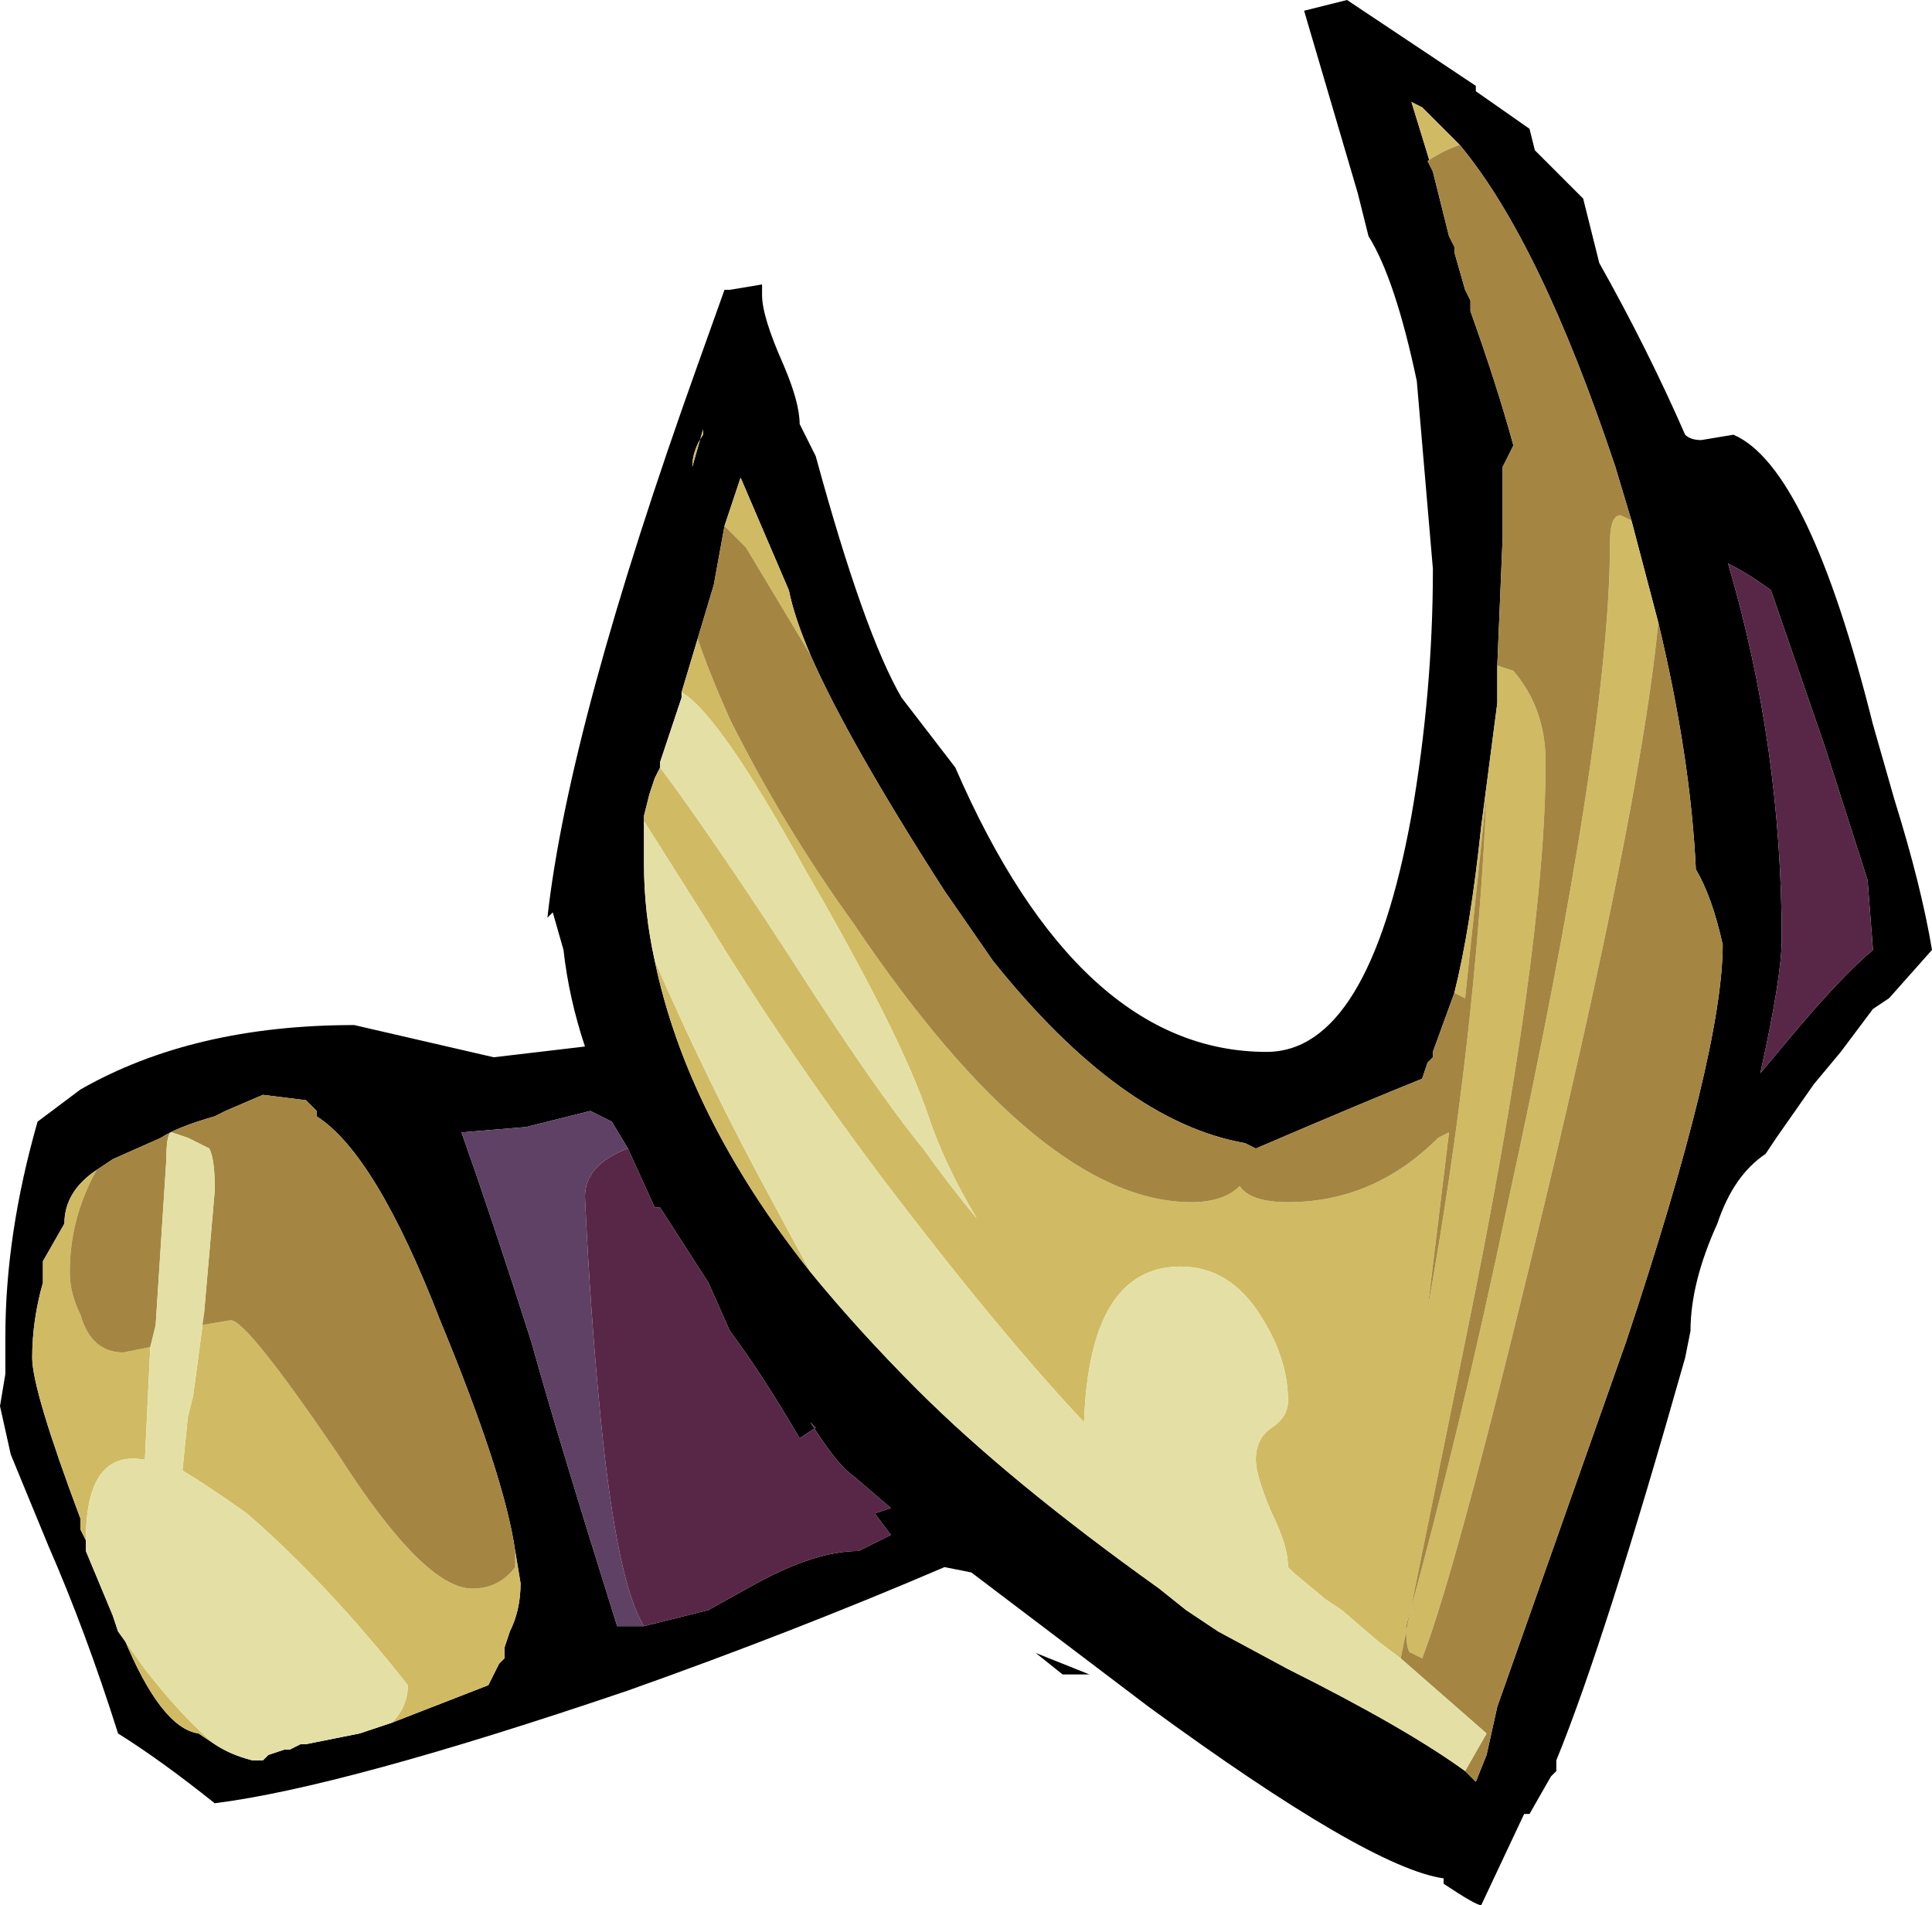 <?xml version="1.0" encoding="UTF-8" standalone="no"?>
<svg xmlns:ffdec="https://www.free-decompiler.com/flash" xmlns:xlink="http://www.w3.org/1999/xlink" ffdec:objectType="shape" height="17.75px" width="18.0px" xmlns="http://www.w3.org/2000/svg">
  <g transform="matrix(1.0, 0.0, 0.0, 1.0, 8.65, 11.3)">
    <path d="M6.1 -9.45 L6.25 -8.85 Q6.7 -8.05 7.05 -7.25 7.1 -7.2 7.2 -7.2 L7.5 -7.25 Q8.2 -6.95 8.8 -4.55 L9.0 -3.85 Q9.25 -3.05 9.35 -2.45 L8.95 -2.0 8.8 -1.9 8.5 -1.5 8.25 -1.2 7.9 -0.7 7.8 -0.55 Q7.5 -0.35 7.35 0.1 7.1 0.65 7.1 1.1 L7.05 1.35 Q6.3 4.0 5.85 5.1 L5.85 5.2 5.8 5.25 5.6 5.6 5.55 5.6 5.15 6.45 Q5.1 6.45 4.8 6.25 L4.8 6.2 Q4.1 6.1 2.05 4.6 L0.4 3.35 0.15 3.3 Q-1.25 3.9 -2.8 4.45 -5.45 5.35 -6.65 5.5 -7.15 5.1 -7.55 4.85 -7.85 3.9 -8.2 3.1 L-8.55 2.25 -8.65 1.8 -8.6 1.5 Q-8.6 1.35 -8.6 1.15 -8.6 0.2 -8.3 -0.85 L-7.9 -1.15 Q-6.85 -1.75 -5.35 -1.75 L-4.05 -1.45 -3.2 -1.55 Q-3.35 -2.0 -3.4 -2.45 L-3.5 -2.8 -3.55 -2.75 Q-3.35 -4.55 -2.15 -7.9 L-1.9 -8.6 -1.85 -8.6 -1.55 -8.65 -1.55 -8.55 Q-1.55 -8.35 -1.35 -7.9 -1.2 -7.55 -1.2 -7.35 L-1.05 -7.05 Q-0.6 -5.4 -0.25 -4.8 L0.25 -4.15 Q1.4 -1.5 3.15 -1.5 4.1 -1.5 4.5 -3.7 4.7 -4.85 4.7 -6.0 L4.55 -7.75 Q4.35 -8.7 4.1 -9.1 L4.0 -9.5 3.5 -11.2 3.9 -11.3 5.1 -10.5 5.1 -10.45 5.6 -10.1 5.65 -9.9 6.1 -9.45 M4.95 -9.95 L4.6 -10.3 4.5 -10.35 4.7 -9.7 4.85 -9.1 4.9 -9.0 4.9 -8.95 5.0 -8.6 5.05 -8.5 5.05 -8.4 Q5.3 -7.7 5.45 -7.15 5.4 -7.05 5.35 -6.95 L5.35 -6.3 5.3 -5.1 5.3 -4.75 5.15 -3.6 Q5.05 -2.65 4.9 -2.05 L4.7 -1.5 4.7 -1.45 4.65 -1.4 4.6 -1.25 Q4.1 -1.05 3.05 -0.6 L2.95 -0.65 Q1.8 -0.85 0.6 -2.35 L0.15 -3.0 Q-0.75 -4.4 -1.1 -5.2 -1.25 -5.55 -1.3 -5.8 L-1.75 -6.85 -1.9 -6.4 -2.0 -5.85 -2.15 -5.35 -2.3 -4.85 -2.3 -4.8 -2.5 -4.2 -2.5 -4.15 -2.55 -4.05 -2.6 -3.9 -2.65 -3.7 -2.65 -3.65 -2.65 -3.25 Q-2.65 -2.8 -2.55 -2.35 -2.25 -0.9 -1.1 0.55 -0.65 1.1 -0.1 1.65 0.75 2.5 2.15 3.5 L2.4 3.7 2.7 3.9 3.35 4.25 Q4.45 4.8 5.0 5.2 L5.1 5.3 5.2 5.05 5.3 4.6 6.5 1.2 Q7.4 -1.5 7.4 -2.5 7.3 -2.95 7.15 -3.2 7.1 -4.25 6.8 -5.5 L6.55 -6.45 6.4 -6.95 Q5.7 -9.05 4.95 -9.95 M7.85 -5.8 Q7.65 -5.95 7.45 -6.05 7.95 -4.35 7.95 -2.55 7.95 -2.2 7.75 -1.3 L8.0 -1.6 Q8.5 -2.2 8.8 -2.45 L8.75 -3.1 8.35 -4.35 7.85 -5.8 M1.25 4.3 L1.0 4.1 1.5 4.3 1.25 4.3 M-2.1 -7.3 L-2.1 -7.25 Q-2.2 -7.1 -2.2 -6.95 L-2.1 -7.3 M-3.85 3.15 Q-3.95 2.45 -4.55 1.0 -5.15 -0.55 -5.7 -0.9 L-5.7 -0.95 Q-5.75 -1.0 -5.8 -1.05 L-6.2 -1.1 -6.55 -0.95 -6.65 -0.9 Q-7.0 -0.8 -7.15 -0.7 L-7.6 -0.5 -7.75 -0.4 Q-8.05 -0.2 -8.05 0.1 L-8.25 0.45 -8.25 0.65 Q-8.35 1.0 -8.35 1.35 -8.35 1.65 -7.9 2.85 L-7.9 2.95 -7.85 3.05 -7.85 3.15 -7.6 3.75 -7.55 3.9 -7.5 3.95 Q-7.15 4.8 -6.8 4.85 L-6.65 4.95 Q-6.5 5.05 -6.3 5.1 L-6.2 5.1 -6.15 5.05 -6.0 5.0 -5.95 5.0 -5.85 4.95 -5.8 4.95 -5.3 4.85 -5.0 4.75 -4.1 4.4 -4.0 4.2 -3.95 4.15 -3.95 4.05 -3.9 3.9 Q-3.8 3.7 -3.8 3.45 L-3.85 3.15 M-2.8 -0.6 L-2.95 -0.85 -3.15 -0.95 -3.75 -0.8 -4.35 -0.75 Q-4.05 0.1 -3.7 1.2 -3.45 2.1 -2.9 3.85 L-2.65 3.85 -2.05 3.7 -1.6 3.45 Q-1.05 3.15 -0.65 3.15 L-0.35 3.0 -0.5 2.8 -0.35 2.75 -0.7 2.45 Q-0.85 2.35 -1.1 1.95 L-1.05 2.0 -1.2 2.1 Q-1.55 1.5 -1.85 1.1 L-2.05 0.65 -2.5 -0.05 -2.55 -0.05 -2.8 -0.6" fill="#000000" fill-rule="evenodd" stroke="none"/>
    <path d="M-2.65 3.85 L-2.9 3.85 Q-3.45 2.1 -3.7 1.2 -4.05 0.1 -4.35 -0.75 L-3.75 -0.8 -3.15 -0.95 -2.95 -0.85 -2.8 -0.6 Q-3.2 -0.45 -3.2 -0.15 -3.15 0.95 -3.05 1.95 -2.9 3.45 -2.65 3.85" fill="#5f4165" fill-rule="evenodd" stroke="none"/>
    <path d="M4.95 -9.95 Q4.8 -9.9 4.65 -9.8 L4.7 -9.7 4.5 -10.35 4.6 -10.3 4.95 -9.95 M5.3 -5.1 L5.45 -5.05 Q5.75 -4.7 5.75 -4.2 5.75 -2.45 5.0 1.2 L4.4 4.15 4.2 4.0 3.85 3.7 3.7 3.6 3.4 3.35 3.35 3.3 Q3.35 3.1 3.2 2.8 3.05 2.45 3.05 2.3 3.05 2.1 3.2 2.0 3.35 1.9 3.35 1.75 3.35 1.4 3.15 1.05 2.85 0.5 2.35 0.5 1.5 0.5 1.45 1.95 0.65 1.1 -0.45 -0.35 -1.35 -1.55 -2.05 -2.7 L-2.65 -3.65 -2.65 -3.7 -2.6 -3.9 -2.55 -4.05 -2.5 -4.15 Q-2.05 -3.55 -1.3 -2.4 -0.5 -1.15 -0.05 -0.6 0.2 -0.25 0.45 0.05 0.15 -0.45 0.0 -0.9 -0.25 -1.65 -1.15 -3.2 -1.95 -4.65 -2.3 -4.85 L-2.15 -5.35 Q-2.05 -5.05 -1.85 -4.6 -1.35 -3.6 -0.7 -2.7 1.05 -0.1 2.45 -0.1 2.75 -0.1 2.9 -0.25 3.0 -0.1 3.35 -0.1 4.15 -0.1 4.75 -0.7 L4.85 -0.75 4.65 0.9 Q5.1 -1.6 5.2 -3.9 L5.0 -2.0 4.9 -2.05 Q5.05 -2.65 5.15 -3.6 L5.3 -4.75 5.3 -5.1 M6.8 -5.5 Q6.65 -3.95 5.85 -0.55 4.95 3.25 4.6 4.15 L4.5 4.1 Q4.45 4.1 4.45 3.85 4.95 2.05 5.4 -0.1 6.35 -4.45 6.35 -6.25 6.35 -6.5 6.45 -6.5 L6.55 -6.45 6.8 -5.5 M-2.1 -7.3 L-2.2 -6.95 Q-2.2 -7.1 -2.1 -7.25 L-2.1 -7.3 M-3.85 3.15 L-3.8 3.45 Q-3.8 3.7 -3.9 3.9 L-3.95 4.05 -3.95 4.15 -4.0 4.2 -4.1 4.4 -5.0 4.75 Q-4.85 4.6 -4.85 4.4 -5.6 3.45 -6.35 2.8 -6.7 2.55 -6.95 2.4 L-6.9 1.9 -6.85 1.7 -6.75 0.95 -6.8 1.05 -6.5 1.0 Q-6.35 1.0 -5.5 2.25 -4.7 3.5 -4.25 3.5 -4.0 3.5 -3.85 3.3 L-3.85 3.15 M-6.65 4.95 L-6.8 4.85 Q-7.15 4.8 -7.5 3.95 L-7.55 3.9 -7.3 4.25 Q-6.95 4.7 -6.65 4.95 M-7.85 3.05 L-7.9 2.95 -7.9 2.85 Q-8.35 1.65 -8.35 1.35 -8.35 1.0 -8.25 0.65 L-8.25 0.45 -8.05 0.1 Q-8.05 -0.2 -7.75 -0.4 -8.0 0.05 -8.0 0.55 -8.0 0.75 -7.9 0.95 -7.8 1.3 -7.5 1.3 L-7.25 1.25 -7.3 2.3 Q-7.85 2.2 -7.85 3.05 M-1.1 -5.2 L-1.7 -6.2 -1.9 -6.4 -1.75 -6.85 -1.3 -5.8 Q-1.25 -5.55 -1.1 -5.2 M-2.55 -2.35 Q-2.05 -1.2 -1.45 -0.1 L-1.1 0.55 Q-2.25 -0.9 -2.55 -2.35" fill="#d0bb64" fill-rule="evenodd" stroke="none"/>
    <path d="M4.7 -9.7 L4.65 -9.8 Q4.8 -9.9 4.95 -9.95 5.7 -9.05 6.4 -6.95 L6.55 -6.45 6.45 -6.5 Q6.35 -6.5 6.35 -6.25 6.35 -4.45 5.4 -0.1 4.95 2.05 4.45 3.85 4.45 4.1 4.5 4.1 L4.6 4.15 Q4.95 3.25 5.85 -0.55 6.65 -3.95 6.8 -5.5 7.1 -4.25 7.15 -3.2 7.3 -2.95 7.4 -2.5 7.4 -1.5 6.5 1.2 L5.3 4.6 5.2 5.05 5.1 5.3 5.0 5.2 5.2 4.85 4.4 4.15 5.0 1.2 Q5.75 -2.45 5.75 -4.2 5.75 -4.7 5.45 -5.05 L5.3 -5.1 5.35 -6.3 5.35 -6.95 Q5.4 -7.05 5.45 -7.15 5.3 -7.7 5.05 -8.4 L5.05 -8.5 5.0 -8.6 4.9 -8.95 4.9 -9.0 4.85 -9.1 4.7 -9.7 M-1.1 -5.2 Q-0.75 -4.4 0.15 -3.0 L0.6 -2.35 Q1.8 -0.85 2.95 -0.65 L3.05 -0.6 Q4.1 -1.05 4.6 -1.25 L4.65 -1.4 4.7 -1.45 4.7 -1.5 4.9 -2.05 5.0 -2.0 5.2 -3.9 Q5.1 -1.6 4.65 0.9 L4.85 -0.75 4.75 -0.7 Q4.15 -0.1 3.35 -0.1 3.0 -0.1 2.9 -0.25 2.75 -0.1 2.45 -0.1 1.05 -0.1 -0.7 -2.7 -1.35 -3.6 -1.85 -4.6 -2.05 -5.05 -2.15 -5.35 L-2.0 -5.85 -1.9 -6.4 -1.7 -6.2 -1.1 -5.2 M-7.75 -0.4 L-7.6 -0.5 -7.15 -0.7 Q-7.0 -0.8 -6.65 -0.9 L-6.55 -0.95 -6.2 -1.1 -5.8 -1.05 Q-5.75 -1.0 -5.7 -0.95 L-5.7 -0.9 Q-5.15 -0.55 -4.55 1.0 -3.95 2.45 -3.85 3.15 L-3.85 3.3 Q-4.0 3.5 -4.25 3.5 -4.7 3.5 -5.5 2.25 -6.35 1.0 -6.5 1.0 L-6.8 1.05 -6.75 0.95 -6.65 -0.2 -6.65 -0.25 Q-6.65 -0.5 -6.7 -0.6 L-6.9 -0.7 -7.05 -0.75 Q-7.1 -0.75 -7.1 -0.5 L-7.2 1.05 -7.25 1.25 -7.5 1.3 Q-7.8 1.3 -7.9 0.95 -8.0 0.75 -8.0 0.55 -8.0 0.05 -7.75 -0.4" fill="#a48642" fill-rule="evenodd" stroke="none"/>
    <path d="M4.4 4.15 L5.2 4.85 5.0 5.2 Q4.45 4.8 3.35 4.25 L2.7 3.9 2.4 3.7 2.15 3.5 Q0.75 2.5 -0.1 1.65 -0.65 1.1 -1.1 0.55 L-1.45 -0.1 Q-2.05 -1.2 -2.55 -2.35 -2.65 -2.8 -2.65 -3.25 L-2.65 -3.65 -2.05 -2.7 Q-1.35 -1.55 -0.45 -0.35 0.65 1.1 1.45 1.95 1.5 0.5 2.35 0.5 2.85 0.5 3.15 1.05 3.35 1.4 3.35 1.75 3.35 1.9 3.2 2.0 3.05 2.1 3.05 2.3 3.05 2.45 3.2 2.8 3.35 3.1 3.35 3.3 L3.4 3.35 3.7 3.6 3.85 3.7 4.2 4.0 4.4 4.15 M-2.3 -4.85 Q-1.95 -4.65 -1.15 -3.2 -0.25 -1.65 0.0 -0.9 0.15 -0.45 0.45 0.05 0.2 -0.25 -0.05 -0.6 -0.5 -1.15 -1.3 -2.4 -2.05 -3.55 -2.5 -4.15 L-2.5 -4.2 -2.3 -4.8 -2.3 -4.85 M-5.0 4.75 L-5.3 4.85 -5.8 4.95 -5.85 4.95 -5.95 5.0 -6.0 5.0 -6.15 5.05 -6.2 5.1 -6.3 5.1 Q-6.5 5.05 -6.65 4.95 -6.95 4.7 -7.3 4.25 L-7.55 3.9 -7.6 3.75 -7.85 3.15 -7.85 3.05 Q-7.85 2.2 -7.3 2.3 L-7.25 1.25 -7.2 1.05 -7.1 -0.5 Q-7.1 -0.75 -7.05 -0.75 L-6.9 -0.7 -6.7 -0.6 Q-6.65 -0.5 -6.65 -0.25 L-6.65 -0.2 -6.75 0.95 -6.85 1.7 -6.9 1.9 -6.95 2.4 Q-6.7 2.55 -6.35 2.8 -5.6 3.45 -4.85 4.4 -4.85 4.6 -5.0 4.75" fill="#e4e0a5" fill-rule="evenodd" stroke="none"/>
    <path d="M7.85 -5.8 L8.35 -4.35 8.75 -3.1 8.8 -2.45 Q8.5 -2.2 8.0 -1.6 L7.75 -1.3 Q7.95 -2.2 7.95 -2.55 7.95 -4.35 7.45 -6.05 7.65 -5.95 7.85 -5.8 M-2.65 3.85 Q-2.9 3.45 -3.05 1.95 -3.15 0.95 -3.2 -0.15 -3.2 -0.45 -2.8 -0.6 L-2.55 -0.05 -2.5 -0.05 -2.05 0.65 -1.85 1.1 Q-1.55 1.5 -1.2 2.1 L-1.05 2.0 -1.1 1.95 Q-0.85 2.35 -0.7 2.45 L-0.35 2.75 -0.5 2.8 -0.35 3.0 -0.65 3.15 Q-1.05 3.15 -1.6 3.45 L-2.05 3.7 -2.65 3.85" fill="#582747" fill-rule="evenodd" stroke="none"/>
  </g>
</svg>
